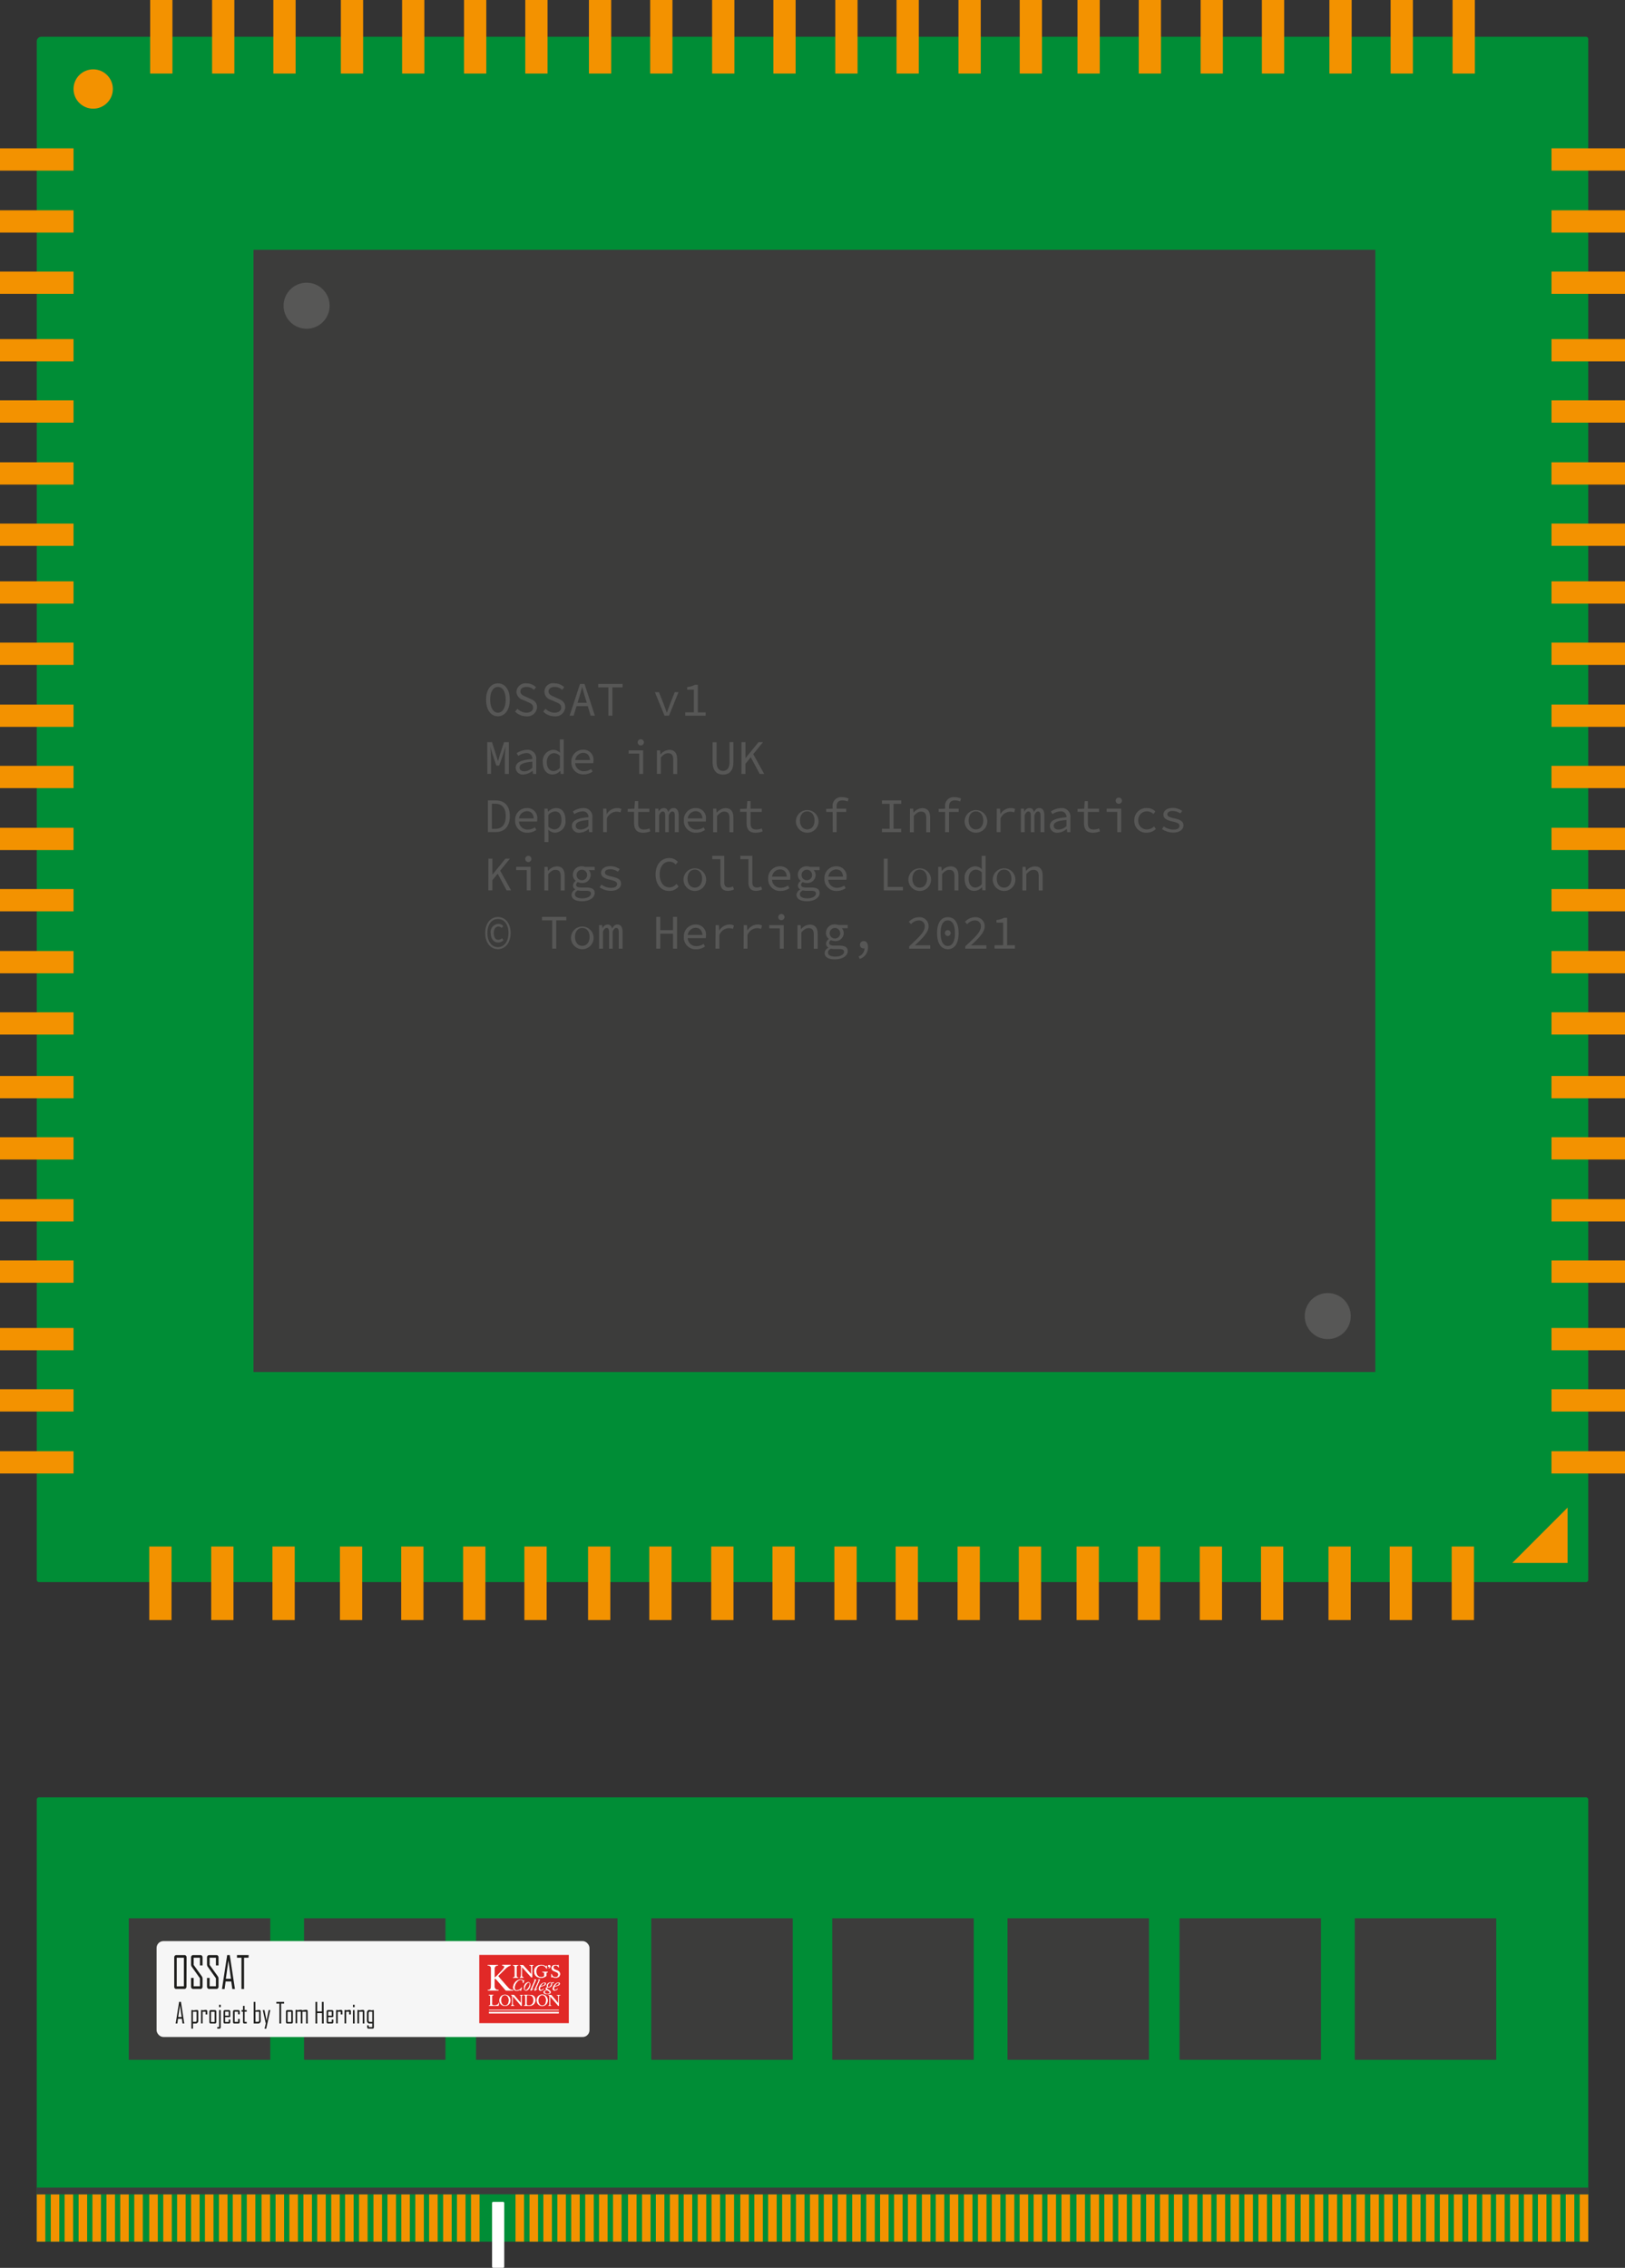 <svg xmlns="http://www.w3.org/2000/svg" viewBox="0 0 72.746 101.489"><rect x="0" y="0" width="72.746" height="101.489" fill="#333333" stroke="none"/><defs><style>.cls-1{fill:#008d36;}.cls-2{fill:#3c3c3b;}.cls-3{fill:#f39200;}.cls-4{fill:#575756;}.cls-5{fill:#fff;}.cls-6{fill:#f6f6f6;}.cls-7{fill:#1d1d1b;}.cls-8{fill:#e12927;}.cls-9{fill:#fffcfc;}.cls-10{fill:#fff9f9;}.cls-11{fill:#fffbfb;}.cls-12{fill:#fef9f9;}.cls-13{fill:snow;}.cls-14{fill:#fef8f8;}.cls-15{fill:#fffbfa;}.cls-16{fill:#e22927;}.cls-17{fill:#e22928;}.cls-18{fill:#e22a28;}.cls-19{fill:#e22b29;}.cls-20{fill:#e22c2a;}.cls-21{fill:#e22d2a;}</style></defs><g id="Layer_2" data-name="Layer 2"><g id="Layer_1-2" data-name="Layer 1"><path class="cls-1" d="M1.846,1.646H71a.1.1,0,0,1,.1.1V70.7a.1.1,0,0,1-.1.1H1.746a.1.1,0,0,1-.1-.1V1.846A.2.2,0,0,1,1.846,1.646Z"/><rect class="cls-2" x="11.348" y="11.179" width="50.22" height="50.22"/><rect class="cls-3" x="6.723" width="0.997" height="3.292"/><rect class="cls-3" x="9.495" width="0.997" height="3.292"/><rect class="cls-3" x="12.237" width="0.997" height="3.292"/><rect class="cls-3" x="15.259" width="0.997" height="3.292"/><rect class="cls-3" x="18" width="0.997" height="3.292"/><rect class="cls-3" x="20.773" width="0.997" height="3.292"/><rect class="cls-3" x="23.515" width="0.997" height="3.292"/><rect class="cls-3" x="26.365" width="0.997" height="3.292"/><rect class="cls-3" x="29.107" width="0.997" height="3.292"/><rect class="cls-3" x="31.879" width="0.997" height="3.292"/><rect class="cls-3" x="34.621" width="0.997" height="3.292"/><rect class="cls-3" x="37.394" width="0.997" height="3.292"/><rect class="cls-3" x="40.135" width="0.997" height="3.292"/><rect class="cls-3" x="42.908" width="0.997" height="3.292"/><rect class="cls-3" x="45.649" width="0.997" height="3.292"/><rect class="cls-3" x="48.235" width="0.997" height="3.292"/><rect class="cls-3" x="50.977" width="0.997" height="3.292"/><rect class="cls-3" x="53.749" width="0.997" height="3.292"/><rect class="cls-3" x="56.491" width="0.997" height="3.292"/><rect class="cls-3" x="59.513" width="0.997" height="3.292"/><rect class="cls-3" x="62.254" width="0.997" height="3.292"/><rect class="cls-3" x="65.027" width="0.997" height="3.292"/><rect class="cls-3" x="70.602" y="63.795" width="0.997" height="3.292" transform="translate(5.659 136.542) rotate(-90)"/><rect class="cls-3" x="70.602" y="61.023" width="0.997" height="3.292" transform="translate(8.432 133.769) rotate(-90)"/><rect class="cls-3" x="70.602" y="58.281" width="0.997" height="3.292" transform="translate(11.174 131.028) rotate(-90)"/><rect class="cls-3" x="70.602" y="55.259" width="0.997" height="3.292" transform="translate(14.196 128.006) rotate(-90)"/><rect class="cls-3" x="70.602" y="52.518" width="0.997" height="3.292" transform="translate(16.937 125.264) rotate(-90)"/><rect class="cls-3" x="70.602" y="49.745" width="0.997" height="3.292" transform="translate(19.71 122.491) rotate(-90)"/><rect class="cls-3" x="70.602" y="47.003" width="0.997" height="3.292" transform="translate(22.451 119.75) rotate(-90)"/><rect class="cls-3" x="70.602" y="44.153" width="0.997" height="3.292" transform="translate(25.302 116.899) rotate(-90)"/><rect class="cls-3" x="70.602" y="41.411" width="0.997" height="3.292" transform="translate(28.043 114.158) rotate(-90)"/><rect class="cls-3" x="70.602" y="38.639" width="0.997" height="3.292" transform="translate(30.816 111.385) rotate(-90)"/><rect class="cls-3" x="70.602" y="35.897" width="0.997" height="3.292" transform="translate(33.558 108.643) rotate(-90)"/><rect class="cls-3" x="70.602" y="33.124" width="0.997" height="3.292" transform="translate(36.33 105.871) rotate(-90)"/><rect class="cls-3" x="70.602" y="30.383" width="0.997" height="3.292" transform="translate(39.072 103.129) rotate(-90)"/><rect class="cls-3" x="70.602" y="27.61" width="0.997" height="3.292" transform="translate(41.845 100.357) rotate(-90)"/><rect class="cls-3" x="70.602" y="24.869" width="0.997" height="3.292" transform="translate(44.586 97.615) rotate(-90)"/><rect class="cls-3" x="70.602" y="22.283" width="0.997" height="3.292" transform="translate(47.172 95.029) rotate(-90)"/><rect class="cls-3" x="70.602" y="19.541" width="0.997" height="3.292" transform="translate(49.913 92.288) rotate(-90)"/><rect class="cls-3" x="70.602" y="16.769" width="0.997" height="3.292" transform="translate(52.686 89.515) rotate(-90)"/><rect class="cls-3" x="70.602" y="14.027" width="0.997" height="3.292" transform="translate(55.428 86.774) rotate(-90)"/><rect class="cls-3" x="70.602" y="11.005" width="0.997" height="3.292" transform="translate(58.45 83.752) rotate(-90)"/><rect class="cls-3" x="70.602" y="8.264" width="0.997" height="3.292" transform="translate(61.191 81.01) rotate(-90)"/><rect class="cls-3" x="70.602" y="5.491" width="0.997" height="3.292" transform="translate(63.964 78.237) rotate(-90)"/><rect class="cls-3" x="6.682" y="69.208" width="0.997" height="3.292"/><rect class="cls-3" x="9.455" y="69.208" width="0.997" height="3.292"/><rect class="cls-3" x="12.197" y="69.208" width="0.997" height="3.292"/><rect class="cls-3" x="15.218" y="69.208" width="0.997" height="3.292"/><rect class="cls-3" x="17.96" y="69.208" width="0.997" height="3.292"/><rect class="cls-3" x="20.733" y="69.208" width="0.997" height="3.292"/><rect class="cls-3" x="23.474" y="69.208" width="0.997" height="3.292"/><rect class="cls-3" x="26.325" y="69.208" width="0.997" height="3.292"/><rect class="cls-3" x="29.066" y="69.208" width="0.997" height="3.292"/><rect class="cls-3" x="31.839" y="69.208" width="0.997" height="3.292"/><rect class="cls-3" x="34.581" y="69.208" width="0.997" height="3.292"/><rect class="cls-3" x="37.353" y="69.208" width="0.997" height="3.292"/><rect class="cls-3" x="40.095" y="69.208" width="0.997" height="3.292"/><rect class="cls-3" x="42.867" y="69.208" width="0.997" height="3.292"/><rect class="cls-3" x="45.609" y="69.208" width="0.997" height="3.292"/><rect class="cls-3" x="48.195" y="69.208" width="0.997" height="3.292"/><rect class="cls-3" x="50.936" y="69.208" width="0.997" height="3.292"/><rect class="cls-3" x="53.709" y="69.208" width="0.997" height="3.292"/><rect class="cls-3" x="56.451" y="69.208" width="0.997" height="3.292"/><rect class="cls-3" x="59.472" y="69.208" width="0.997" height="3.292"/><rect class="cls-3" x="62.214" y="69.208" width="0.997" height="3.292"/><rect class="cls-3" x="64.987" y="69.208" width="0.997" height="3.292"/><rect class="cls-3" x="1.147" y="63.795" width="0.997" height="3.292" transform="translate(-63.795 67.087) rotate(-90)"/><rect class="cls-3" x="1.147" y="61.023" width="0.997" height="3.292" transform="translate(-61.023 64.314) rotate(-90)"/><rect class="cls-3" x="1.147" y="58.281" width="0.997" height="3.292" transform="translate(-58.281 61.573) rotate(-90)"/><rect class="cls-3" x="1.147" y="55.259" width="0.997" height="3.292" transform="translate(-55.259 58.551) rotate(-90)"/><rect class="cls-3" x="1.147" y="52.518" width="0.997" height="3.292" transform="translate(-52.518 55.809) rotate(-90)"/><rect class="cls-3" x="1.147" y="49.745" width="0.997" height="3.292" transform="translate(-49.745 53.037) rotate(-90)"/><rect class="cls-3" x="1.147" y="47.003" width="0.997" height="3.292" transform="translate(-47.003 50.295) rotate(-90)"/><rect class="cls-3" x="1.147" y="44.153" width="0.997" height="3.292" transform="translate(-44.153 47.445) rotate(-90)"/><rect class="cls-3" x="1.147" y="41.411" width="0.997" height="3.292" transform="translate(-41.411 44.703) rotate(-90)"/><rect class="cls-3" x="1.147" y="38.639" width="0.997" height="3.292" transform="translate(-38.639 41.93) rotate(-90)"/><rect class="cls-3" x="1.147" y="35.897" width="0.997" height="3.292" transform="translate(-35.897 39.189) rotate(-90)"/><rect class="cls-3" x="1.147" y="33.124" width="0.997" height="3.292" transform="translate(-33.124 36.416) rotate(-90)"/><rect class="cls-3" x="1.147" y="30.383" width="0.997" height="3.292" transform="translate(-30.383 33.675) rotate(-90)"/><rect class="cls-3" x="1.147" y="27.61" width="0.997" height="3.292" transform="translate(-27.61 30.902) rotate(-90)"/><rect class="cls-3" x="1.147" y="24.869" width="0.997" height="3.292" transform="translate(-24.869 28.16) rotate(-90)"/><rect class="cls-3" x="1.147" y="22.283" width="0.997" height="3.292" transform="translate(-22.283 25.575) rotate(-90)"/><rect class="cls-3" x="1.147" y="19.541" width="0.997" height="3.292" transform="translate(-19.541 22.833) rotate(-90)"/><rect class="cls-3" x="1.147" y="16.769" width="0.997" height="3.292" transform="translate(-16.769 20.06) rotate(-90)"/><rect class="cls-3" x="1.147" y="14.027" width="0.997" height="3.292" transform="translate(-14.027 17.319) rotate(-90)"/><rect class="cls-3" x="1.147" y="11.005" width="0.997" height="3.292" transform="translate(-11.005 14.297) rotate(-90)"/><rect class="cls-3" x="1.147" y="8.264" width="0.997" height="3.292" transform="translate(-8.264 11.555) rotate(-90)"/><rect class="cls-3" x="1.147" y="5.491" width="0.997" height="3.292" transform="translate(-5.491 8.783) rotate(-90)"/><circle class="cls-4" cx="13.726" cy="13.682" r="1.031"/><polyline class="cls-3" points="70.176 67.466 70.176 69.943 67.7 69.943"/><circle class="cls-4" cx="59.439" cy="58.896" r="1.031"/><circle class="cls-3" cx="4.172" cy="3.983" r="0.88"/><path class="cls-1" d="M1.746,80.434H71a.1.1,0,0,1,.1.1v19.781a0,0,0,0,1,0,0H1.646a0,0,0,0,1,0,0V80.534A.1.1,0,0,1,1.746,80.434Z"/><rect class="cls-2" x="5.765" y="85.846" width="6.333" height="6.333"/><rect class="cls-5" x="22.028" y="98.534" width="0.545" height="2.954" rx="0.05"/><rect class="cls-3" x="1.646" y="98.197" width="0.382" height="2.117"/><rect class="cls-3" x="2.273" y="98.197" width="0.382" height="2.117"/><rect class="cls-3" x="2.892" y="98.197" width="0.382" height="2.117"/><rect class="cls-3" x="3.519" y="98.197" width="0.382" height="2.117"/><rect class="cls-3" x="4.138" y="98.197" width="0.382" height="2.117"/><rect class="cls-3" x="4.765" y="98.197" width="0.382" height="2.117"/><rect class="cls-3" x="5.384" y="98.197" width="0.382" height="2.117"/><rect class="cls-3" x="6.011" y="98.197" width="0.382" height="2.117"/><rect class="cls-3" x="6.682" y="98.197" width="0.382" height="2.117"/><rect class="cls-3" x="7.309" y="98.197" width="0.382" height="2.117"/><rect class="cls-3" x="7.928" y="98.197" width="0.382" height="2.117"/><rect class="cls-3" x="8.555" y="98.197" width="0.382" height="2.117"/><rect class="cls-3" x="9.175" y="98.197" width="0.382" height="2.117"/><rect class="cls-3" x="9.802" y="98.197" width="0.382" height="2.117"/><rect class="cls-3" x="10.421" y="98.197" width="0.382" height="2.117"/><rect class="cls-3" x="11.048" y="98.197" width="0.382" height="2.117"/><rect class="cls-3" x="11.709" y="98.197" width="0.382" height="2.117"/><rect class="cls-3" x="12.336" y="98.197" width="0.382" height="2.117"/><rect class="cls-3" x="12.955" y="98.197" width="0.382" height="2.117"/><rect class="cls-3" x="13.582" y="98.197" width="0.382" height="2.117"/><rect class="cls-3" x="14.201" y="98.197" width="0.382" height="2.117"/><rect class="cls-3" x="14.828" y="98.197" width="0.382" height="2.117"/><rect class="cls-3" x="15.447" y="98.197" width="0.382" height="2.117"/><rect class="cls-3" x="16.074" y="98.197" width="0.382" height="2.117"/><rect class="cls-3" x="16.719" y="98.197" width="0.382" height="2.117"/><rect class="cls-3" x="17.346" y="98.197" width="0.382" height="2.117"/><rect class="cls-3" x="17.965" y="98.197" width="0.382" height="2.117"/><rect class="cls-3" x="18.592" y="98.197" width="0.382" height="2.117"/><rect class="cls-3" x="19.211" y="98.197" width="0.382" height="2.117"/><rect class="cls-3" x="19.838" y="98.197" width="0.382" height="2.117"/><rect class="cls-3" x="20.458" y="98.197" width="0.382" height="2.117"/><rect class="cls-3" x="21.085" y="98.197" width="0.382" height="2.117"/><rect class="cls-3" x="23.078" y="98.197" width="0.382" height="2.117"/><rect class="cls-3" x="23.705" y="98.197" width="0.382" height="2.117"/><rect class="cls-3" x="24.325" y="98.197" width="0.382" height="2.117"/><rect class="cls-3" x="24.951" y="98.197" width="0.382" height="2.117"/><rect class="cls-3" x="25.571" y="98.197" width="0.382" height="2.117"/><rect class="cls-3" x="26.198" y="98.197" width="0.382" height="2.117"/><rect class="cls-3" x="26.817" y="98.197" width="0.382" height="2.117"/><rect class="cls-3" x="27.444" y="98.197" width="0.382" height="2.117"/><rect class="cls-3" x="28.115" y="98.197" width="0.382" height="2.117"/><rect class="cls-3" x="28.742" y="98.197" width="0.382" height="2.117"/><rect class="cls-3" x="29.361" y="98.197" width="0.382" height="2.117"/><rect class="cls-3" x="29.988" y="98.197" width="0.382" height="2.117"/><rect class="cls-3" x="30.607" y="98.197" width="0.382" height="2.117"/><rect class="cls-3" x="31.234" y="98.197" width="0.382" height="2.117"/><rect class="cls-3" x="31.853" y="98.197" width="0.382" height="2.117"/><rect class="cls-3" x="32.48" y="98.197" width="0.382" height="2.117"/><rect class="cls-3" x="33.141" y="98.197" width="0.382" height="2.117"/><rect class="cls-3" x="33.768" y="98.197" width="0.382" height="2.117"/><rect class="cls-3" x="34.387" y="98.197" width="0.382" height="2.117"/><rect class="cls-3" x="35.014" y="98.197" width="0.382" height="2.117"/><rect class="cls-3" x="35.633" y="98.197" width="0.382" height="2.117"/><rect class="cls-3" x="36.26" y="98.197" width="0.382" height="2.117"/><rect class="cls-3" x="36.879" y="98.197" width="0.382" height="2.117"/><rect class="cls-3" x="37.506" y="98.197" width="0.382" height="2.117"/><rect class="cls-3" x="38.152" y="98.197" width="0.382" height="2.117"/><rect class="cls-3" x="38.779" y="98.197" width="0.382" height="2.117"/><rect class="cls-3" x="39.398" y="98.197" width="0.382" height="2.117"/><rect class="cls-3" x="40.025" y="98.197" width="0.382" height="2.117"/><rect class="cls-3" x="40.644" y="98.197" width="0.382" height="2.117"/><rect class="cls-3" x="41.271" y="98.197" width="0.382" height="2.117"/><rect class="cls-3" x="41.89" y="98.197" width="0.382" height="2.117"/><rect class="cls-3" x="42.517" y="98.197" width="0.382" height="2.117"/><rect class="cls-3" x="43.153" y="98.197" width="0.382" height="2.117"/><rect class="cls-3" x="43.78" y="98.197" width="0.382" height="2.117"/><rect class="cls-3" x="44.399" y="98.197" width="0.382" height="2.117"/><rect class="cls-3" x="45.026" y="98.197" width="0.382" height="2.117"/><rect class="cls-3" x="45.646" y="98.197" width="0.382" height="2.117"/><rect class="cls-3" x="46.273" y="98.197" width="0.382" height="2.117"/><rect class="cls-3" x="46.892" y="98.197" width="0.382" height="2.117"/><rect class="cls-3" x="47.519" y="98.197" width="0.382" height="2.117"/><rect class="cls-3" x="48.19" y="98.197" width="0.382" height="2.117"/><rect class="cls-3" x="48.817" y="98.197" width="0.382" height="2.117"/><rect class="cls-3" x="49.436" y="98.197" width="0.382" height="2.117"/><rect class="cls-3" x="50.063" y="98.197" width="0.382" height="2.117"/><rect class="cls-3" x="50.682" y="98.197" width="0.382" height="2.117"/><rect class="cls-3" x="51.309" y="98.197" width="0.382" height="2.117"/><rect class="cls-3" x="51.928" y="98.197" width="0.382" height="2.117"/><rect class="cls-3" x="52.555" y="98.197" width="0.382" height="2.117"/><rect class="cls-3" x="53.216" y="98.197" width="0.382" height="2.117"/><rect class="cls-3" x="53.843" y="98.197" width="0.382" height="2.117"/><rect class="cls-3" x="54.462" y="98.197" width="0.382" height="2.117"/><rect class="cls-3" x="55.089" y="98.197" width="0.382" height="2.117"/><rect class="cls-3" x="55.708" y="98.197" width="0.382" height="2.117"/><rect class="cls-3" x="56.335" y="98.197" width="0.382" height="2.117"/><rect class="cls-3" x="56.954" y="98.197" width="0.382" height="2.117"/><rect class="cls-3" x="57.581" y="98.197" width="0.382" height="2.117"/><rect class="cls-3" x="58.227" y="98.197" width="0.382" height="2.117"/><rect class="cls-3" x="58.853" y="98.197" width="0.382" height="2.117"/><rect class="cls-3" x="59.473" y="98.197" width="0.382" height="2.117"/><rect class="cls-3" x="60.1" y="98.197" width="0.382" height="2.117"/><rect class="cls-3" x="60.719" y="98.197" width="0.382" height="2.117"/><rect class="cls-3" x="61.346" y="98.197" width="0.382" height="2.117"/><rect class="cls-3" x="61.965" y="98.197" width="0.382" height="2.117"/><rect class="cls-3" x="62.592" y="98.197" width="0.382" height="2.117"/><rect class="cls-3" x="63.211" y="98.197" width="0.382" height="2.117"/><rect class="cls-3" x="63.838" y="98.197" width="0.382" height="2.117"/><rect class="cls-3" x="64.457" y="98.197" width="0.382" height="2.117"/><rect class="cls-3" x="65.084" y="98.197" width="0.382" height="2.117"/><rect class="cls-3" x="65.729" y="98.197" width="0.382" height="2.117"/><rect class="cls-3" x="66.356" y="98.197" width="0.382" height="2.117"/><rect class="cls-3" x="66.975" y="98.197" width="0.382" height="2.117"/><rect class="cls-3" x="67.602" y="98.197" width="0.382" height="2.117"/><rect class="cls-3" x="68.221" y="98.197" width="0.382" height="2.117"/><rect class="cls-3" x="68.848" y="98.197" width="0.382" height="2.117"/><rect class="cls-3" x="69.468" y="98.197" width="0.382" height="2.117"/><rect class="cls-3" x="70.095" y="98.197" width="0.382" height="2.117"/><rect class="cls-3" x="70.719" y="98.197" width="0.382" height="2.117"/><rect class="cls-2" x="13.61" y="85.846" width="6.333" height="6.333"/><rect class="cls-2" x="21.31" y="85.846" width="6.333" height="6.333"/><rect class="cls-2" x="29.155" y="85.846" width="6.333" height="6.333"/><rect class="cls-2" x="37.258" y="85.846" width="6.333" height="6.333"/><rect class="cls-2" x="45.103" y="85.846" width="6.333" height="6.333"/><rect class="cls-2" x="52.803" y="85.846" width="6.333" height="6.333"/><rect class="cls-2" x="60.649" y="85.846" width="6.333" height="6.333"/><rect class="cls-6" x="7.01" y="86.867" width="19.379" height="4.29" rx="0.304"/><path class="cls-7" d="M8.348,88.9a.116.116,0,0,1-.026.077.086.086,0,0,1-.067.03H7.888a.083.083,0,0,1-.067-.03A.116.116,0,0,1,7.8,88.9V87.6a.114.114,0,0,1,.026-.077.08.08,0,0,1,.067-.03h.367a.083.083,0,0,1,.067.03.114.114,0,0,1,.026.077Zm-.116-.012V87.61H7.911v1.282Z"/><path class="cls-7" d="M9.067,88.9a.115.115,0,0,1-.025.077.083.083,0,0,1-.066.03h-.33a.085.085,0,0,1-.067-.03.111.111,0,0,1-.027-.077v-.386h.117v.374h.282V88.53l-.361-.508a.193.193,0,0,1-.038-.115V87.6a.11.11,0,0,1,.027-.077.082.082,0,0,1,.067-.03h.33a.08.08,0,0,1,.066.03.113.113,0,0,1,.025.077v.354H8.951V87.61H8.669v.321l.362.507a.184.184,0,0,1,.036.114Z"/><path class="cls-7" d="M9.783,88.9a.115.115,0,0,1-.025.077.083.083,0,0,1-.066.03h-.33a.085.085,0,0,1-.067-.03.111.111,0,0,1-.027-.077v-.386h.116v.374h.283V88.53l-.361-.508a.193.193,0,0,1-.038-.115V87.6a.11.11,0,0,1,.027-.077.082.082,0,0,1,.067-.03h.33a.08.08,0,0,1,.066.03.113.113,0,0,1,.025.077v.354H9.667V87.61H9.384v.321l.363.507a.184.184,0,0,1,.036.114Z"/><path class="cls-7" d="M10.517,89.011H10.4l-.046-.338H10.1l-.046.338H9.937v0l.234-1.52h.114Zm-.177-.458-.114-.823-.116.823Z"/><path class="cls-7" d="M11.125,87.61h-.2v1.4h-.116v-1.4h-.2v-.119h.523Z"/><path class="cls-7" d="M8.249,90.555H8.172l-.03-.215H7.969l-.03.215H7.864v0l.155-.97H8.1Zm-.117-.291-.076-.525-.077.525Z"/><path class="cls-7" d="M8.878,90.426a.136.136,0,0,1-.033.093.106.106,0,0,1-.082.036H8.641v.229H8.567v-.831h.074v.016l.088-.012a.707.707,0,0,1,.088-.008c.041,0,.061.022.061.067ZM8.8,90.413v-.386l-.163,0v.451h.1C8.784,90.483,8.8,90.459,8.8,90.413Z"/><path class="cls-7" d="M9.279,90.151H9.206v-.124l-.136,0v.523H9v-.6H9.07v.016l.074-.013a.583.583,0,0,1,.074-.007c.04,0,.061.022.061.067Z"/><path class="cls-7" d="M9.683,90.486q0,.069-.063.069H9.435c-.042,0-.062-.023-.062-.069v-.463c0-.047.02-.07.062-.07H9.62c.042,0,.063.023.063.07Zm-.074,0v-.458H9.446v.458Z"/><path class="cls-7" d="M9.881,90.714c0,.046-.021.07-.063.07H9.726v-.073h.082v-.758h.073Zm0-.893H9.807v-.105h.075Z"/><path class="cls-7" d="M10.309,90.486q0,.069-.063.069h-.178c-.041,0-.062-.023-.062-.069v-.463c0-.047.021-.07.062-.07h.178c.042,0,.063.023.063.07v.217l-.025.029h-.206v.218h.159v-.111h.072Zm-.072-.283v-.181h-.159V90.2Z"/><path class="cls-7" d="M10.731,90.486c0,.046-.021.069-.062.069h-.176c-.042,0-.062-.023-.062-.069v-.463c0-.047.02-.07.062-.07h.176c.041,0,.062.023.062.07v.12h-.073v-.118h-.153v.458h.153v-.135h.073Z"/><path class="cls-7" d="M11.045,90.555H10.94c-.041,0-.062-.023-.062-.069v-.461h-.065v-.072h.065v-.188h.073v.188h.094v.072h-.094v.458h.094Z"/><path class="cls-7" d="M11.673,90.426a.136.136,0,0,1-.033.093.106.106,0,0,1-.082.036h-.2v-.969h.074v.383l.088-.012a.71.71,0,0,1,.087-.008c.041,0,.062.022.062.067Zm-.074-.013v-.386l-.163,0v.451h.1C11.579,90.483,11.6,90.459,11.6,90.413Z"/><path class="cls-7" d="M12.1,89.953l-.13.6-.054.234h-.073l.055-.234-.134-.6h.076l.093.474.093-.474Z"/><path class="cls-7" d="M12.719,89.663h-.134v.892h-.077v-.892h-.136v-.077h.347Z"/><path class="cls-7" d="M13.112,90.486q0,.069-.063.069h-.186c-.041,0-.062-.023-.062-.069v-.463c0-.047.021-.07.062-.07h.186c.042,0,.063.023.063.07Zm-.074,0v-.458h-.163v.458Z"/><path class="cls-7" d="M13.776,90.555H13.7v-.528l-.161,0v.523h-.074v-.528l-.161,0v.523h-.073v-.6h.073v.016l.087-.013a.831.831,0,0,1,.087-.007.054.054,0,0,1,.05.023l.093-.015a.838.838,0,0,1,.091-.008c.041,0,.062.022.062.067Z"/><path class="cls-7" d="M14.491,90.555h-.077v-.466H14.2v.466h-.077v-.969H14.2v.426h.21v-.426h.077Z"/><path class="cls-7" d="M14.923,90.486c0,.046-.021.069-.062.069h-.178c-.041,0-.062-.023-.062-.069v-.463c0-.047.021-.07.062-.07h.178c.041,0,.062.023.062.07v.217l-.024.029h-.206v.218h.159v-.111h.071Zm-.071-.283v-.181h-.159V90.2Z"/><path class="cls-7" d="M15.328,90.151h-.073v-.124l-.136,0v.523h-.073v-.6h.073v.016l.074-.013a.617.617,0,0,1,.074-.007c.041,0,.061.022.061.067Z"/><path class="cls-7" d="M15.705,90.151h-.073v-.124l-.136,0v.523h-.074v-.6H15.5v.016l.074-.013a.583.583,0,0,1,.074-.007c.04,0,.061.022.061.067Z"/><path class="cls-7" d="M15.877,89.821H15.8v-.105h.075Zm0,.734H15.8v-.6h.073Z"/><path class="cls-7" d="M16.312,90.555h-.074v-.528l-.163,0v.523H16v-.6h.074v.016l.087-.013a.868.868,0,0,1,.088-.007c.041,0,.062.022.062.067Z"/><path class="cls-7" d="M16.738,90.714c0,.046-.021.07-.063.07H16.5c-.043,0-.064-.03-.064-.088v-.062h.072v.08h.155v-.159h-.122a.106.106,0,0,1-.082-.036.136.136,0,0,1-.033-.093v-.352a.136.136,0,0,1,.029-.089.09.09,0,0,1,.076-.036c.009,0,.053.006.132.02v-.016h.073Zm-.073-.231v-.455l-.1-.006c-.041,0-.062.022-.062.069v.322c0,.046.021.07.062.07Z"/><path class="cls-8" d="M21.456,87.486h4.008v3.053H21.456Zm.848.947.009-.012c.108-.107.214-.215.324-.32a.582.582,0,0,1,.219-.141s.008-.01.012-.015a.113.113,0,0,0-.018-.012s-.01,0-.015,0l-.219,0c-.039,0-.078,0-.117,0-.008,0-.017.009-.025.014.007.006.013.015.021.018s.032.005.047.01a.048.048,0,0,1,.029.074.543.543,0,0,1-.056.085c-.083.091-.167.18-.252.269a1.2,1.2,0,0,1-.092.082.126.126,0,0,1-.026.014l0-.015c0-.13,0-.261,0-.391a.124.124,0,0,1,.121-.129.071.071,0,0,0,.021,0s.011-.008.01-.012a.018.018,0,0,0-.01-.014.04.04,0,0,0-.019,0h-.406a.049.049,0,0,0-.021,0,.02.02,0,0,0-.009.015s.006.009.011.011.01,0,.015,0a.124.124,0,0,1,.127.134c0,.048,0,.1,0,.143,0,.186,0,.372,0,.558a1.33,1.33,0,0,1-.006.141.117.117,0,0,1-.117.114.068.068,0,0,0-.015,0s-.012.009-.012.013.008.009.013.012a.037.037,0,0,0,.015,0h.418c.013,0,.035.013.037-.011s-.021-.018-.036-.019a.134.134,0,0,1-.136-.111.212.212,0,0,1-.006-.043c0-.1,0-.208,0-.312,0-.011.006-.029.013-.031a.042.042,0,0,1,.034.009.567.567,0,0,1,.061.059l.384.446a.037.037,0,0,0,.032.015h.285a.047.047,0,0,0,.017,0c.005,0,.012-.007.011-.01a.022.022,0,0,0-.009-.016l-.014,0a.277.277,0,0,1-.193-.092c-.121-.135-.24-.271-.359-.407C22.369,88.512,22.337,88.472,22.3,88.433ZM21.891,90.1h3.122v-.066H21.891Zm1.893-1.748-.016-.017-.345-.385a.036.036,0,0,0-.022-.013c-.039,0-.078,0-.117,0-.006,0-.012.006-.017.009s.009.01.015.012c.034.009.045.021.045.056,0,.094,0,.188,0,.283,0,.044,0,.089-.007.134a.06.06,0,0,1-.048.057s-.007.007-.011.011a.043.043,0,0,0,.013.005h.154s.01-.005.015-.008-.008-.008-.013-.009c-.049-.013-.062-.029-.064-.081,0-.1,0-.207,0-.31,0-.022,0-.044,0-.069l.016.017.385.429a.044.044,0,0,0,.052.016v-.219c0-.086,0-.171,0-.256,0-.035.016-.048.049-.056.007,0,.013-.008.02-.012-.008,0-.015-.009-.022-.009h-.15l-.015,0-.008.008.008.009.014,0a.067.067,0,0,1,.064.076c0,.057,0,.114,0,.171Zm.619-.109c-.038,0-.077,0-.115,0,0,0-.009.006-.014.009s.008.011.013.012a.236.236,0,0,0,.028,0c.042.008.054.023.054.066V88.4a.056.056,0,0,1-.025.05.218.218,0,0,1-.256-.02.259.259,0,0,1-.076-.185.3.3,0,0,1,.062-.214.24.24,0,0,1,.343,0c.017.02.03.044.046.065a.029.029,0,0,0,.015.009s.006-.008.006-.012c0-.038,0-.075,0-.113,0-.005,0-.009-.007-.014s-.01.006-.012.011c-.016.025-.024.028-.048.012a.329.329,0,0,0-.23-.05.309.309,0,0,0-.209.1.291.291,0,0,0-.057.233.236.236,0,0,0,.134.2.37.37,0,0,0,.387-.029.033.033,0,0,0,.016-.032c0-.025,0-.05,0-.074,0-.05.009-.06.057-.07.007,0,.012-.008.017-.012s-.011-.008-.017-.008C24.477,88.24,24.44,88.241,24.4,88.241Zm.61,1.7H21.892v.027h3.121Zm-1.5-.425v.039c0,.046,0,.091,0,.137s-.011.048-.043.055a.045.045,0,0,0-.017.011.068.068,0,0,0,.02.007c.076,0,.153,0,.23,0a.286.286,0,0,0,.183-.064.245.245,0,0,0,.077-.232.189.189,0,0,0-.182-.188c-.1-.011-.208-.007-.312-.009,0,0-.008,0-.013.008a.109.109,0,0,0,.013.011c.034.008.044.019.044.054Zm1.184.246-.006-.01-.009,0c-.038-.008-.052-.025-.053-.066,0-.065,0-.131,0-.2,0-.05,0-.1,0-.153l.025.028.331.39a.03.03,0,0,0,.039.011v-.173c0-.081,0-.162,0-.243,0-.039.014-.051.053-.057a.044.044,0,0,0,.015-.008l0-.007h-.162l-.009.006a.054.054,0,0,0,.013.007c.046.008.059.023.06.069l0,.267a.141.141,0,0,1,0,.018l-.016-.017c-.095-.111-.189-.224-.285-.335a.037.037,0,0,0-.023-.015c-.037,0-.073,0-.109,0,0,0-.009,0-.013.006s.007.008.012.009c.029.008.039.017.039.048,0,.075,0,.149,0,.224,0,.042,0,.085,0,.128s-.011.049-.046.06l-.011.008,0,0Zm-1.735-.428.016.018c.113.133.227.266.34.4a.028.028,0,0,0,.037.01v-.023l0-.382c0-.046.011-.06.057-.069,0,0,.008-.005.016-.009a.46.46,0,0,0-.179.006l.015,0c.045.007.059.023.059.069,0,.071,0,.143,0,.215v.073l-.015-.016-.29-.342s-.011-.012-.017-.012c-.038,0-.077,0-.115,0l-.011.007s.006.007.01.008c.035.011.04.016.041.053s0,.077,0,.115c0,.075,0,.15,0,.226,0,.04-.009.052-.047.066l-.009.008c.005,0,.009.007.014.007h.13a.051.051,0,0,0,.015-.006l-.012-.009c-.048-.014-.056-.025-.057-.075s0-.083,0-.125ZM25,87.922c-.035.031-.035.031-.075.02a.23.23,0,0,0-.153.008.119.119,0,0,0-.076.088.14.14,0,0,0,.066.155,1.045,1.045,0,0,0,.1.044.872.872,0,0,1,.087.042.1.1,0,0,1,.039.106.1.1,0,0,1-.068.085.168.168,0,0,1-.2-.072c-.009-.016-.015-.034-.023-.051s-.008-.009-.012-.013-.009.011-.009.017c0,.042,0,.083,0,.125a.047.047,0,0,0,.006.015l.013-.007a.076.076,0,0,1,.03-.012.133.133,0,0,1,.037.012.278.278,0,0,0,.182.013.145.145,0,0,0,.118-.108.157.157,0,0,0-.04-.164.269.269,0,0,0-.105-.057.6.6,0,0,1-.094-.039.092.092,0,0,1,.062-.172.143.143,0,0,1,.113.075.061.061,0,0,0,.016.016l.007,0Zm-.482,1.592a.246.246,0,1,0-.245.252A.24.24,0,0,0,24.518,89.514Zm-1.668,0a.239.239,0,0,0-.238-.248.243.243,0,0,0-.253.24.24.24,0,0,0,.239.259A.237.237,0,0,0,22.85,89.515Zm1.615-.468c-.03.015-.06.025-.086.041a.072.072,0,0,0,0,.134.261.261,0,0,0,.091.024.217.217,0,0,0,.151-.032.07.07,0,0,0,.019-.1.152.152,0,0,0-.033-.034c-.025-.018-.052-.032-.077-.049a.261.261,0,0,1-.044-.037.029.029,0,0,1,.022-.05.145.145,0,0,1,.036,0,.149.149,0,0,0,.165-.167c0-.028,0-.035.031-.033a.2.2,0,0,1,.023.007c.013,0,.023,0,.026-.013s0-.024-.018-.023a.14.14,0,0,0-.05.011.039.039,0,0,1-.044,0,.075.075,0,0,0-.03-.009c-.088-.015-.212.1-.151.2a.276.276,0,0,0-.064.058C24.416,89,24.442,89.026,24.465,89.047Zm-1.506-.559V88.5a.058.058,0,0,0,.017.006H23.2s.009,0,.014-.006-.009-.01-.014-.01c-.042,0-.067-.026-.067-.078v-.378c0-.05.015-.067.065-.075a.1.1,0,0,0,.017-.011c-.006,0-.013-.009-.019-.009h-.217a.06.06,0,0,0-.022.009.052.052,0,0,0,.019.011c.052.01.068.03.068.083V88.4a.177.177,0,0,1,0,.032.055.055,0,0,1-.057.054Zm-1.084.786v.007a.141.141,0,0,0,.022.006.053.053,0,0,1,.053.055v.321a.2.2,0,0,1,0,.034.05.05,0,0,1-.042.044l-.017,0-.007.008.008.009a.075.075,0,0,0,.015,0h.415c.009-.046.017-.09.025-.135l-.005-.013-.01.009,0,.012a.152.152,0,0,1-.092.092.353.353,0,0,1-.168.007c-.03-.006-.039-.019-.039-.05v-.339a.05.05,0,0,1,.048-.056c.006,0,.011-.007.017-.01s-.012-.007-.018-.007h-.178Zm1.168-.33h0v-.02l0-.019a.435.435,0,0,1,.118-.225.235.235,0,0,1,.107-.071.106.106,0,0,1,.142.082c0,.014,0,.028,0,.043a.077.077,0,0,0,.008.019s.011-.009.013-.015c.012-.034.022-.068.033-.1a.115.115,0,0,0,0-.018c-.006,0-.013,0-.017.007s-.022.009-.035,0a.188.188,0,0,0-.048-.031.21.21,0,0,0-.131,0,.381.381,0,0,0-.263.339.143.143,0,0,0,.132.155.307.307,0,0,0,.158-.028c.029-.012.033-.008.037.022a.076.076,0,0,0,.009.018.183.183,0,0,0,.013-.016c.015-.042.03-.084.044-.127a.076.076,0,0,0,0-.021c-.006,0-.014.006-.018.012a.268.268,0,0,1-.186.116.089.089,0,0,1-.12-.076C23.044,88.972,23.044,88.958,23.043,88.944Zm.41.022v.024a.091.091,0,0,0,.125.087.159.159,0,0,0,.05-.026.3.3,0,0,0,.1-.162.213.213,0,0,0,0-.12.077.077,0,0,0-.1-.06.205.205,0,0,0-.079.037A.284.284,0,0,0,23.453,88.966Zm.891.026-.006,0a.065.065,0,0,1-.017.016.379.379,0,0,1-.069.043.054.054,0,0,1-.076-.032.122.122,0,0,1,.019-.1c.008-.012.032-.014.049-.02.047-.016.094-.03.14-.049a.079.079,0,0,0,.049-.062.048.048,0,0,0-.047-.063.2.2,0,0,0-.059.008.327.327,0,0,0-.161.133.259.259,0,0,0-.048.139.077.077,0,0,0,.092.083A.192.192,0,0,0,24.34,89Zm.627,0-.006,0L24.952,89a.454.454,0,0,1-.072.045.055.055,0,0,1-.08-.059.36.36,0,0,1,.015-.063c0-.016.016-.022.032-.027a1.416,1.416,0,0,0,.141-.041.163.163,0,0,0,.058-.043.059.059,0,0,0,.009-.071c-.012-.023-.035-.025-.058-.024l-.028,0a.331.331,0,0,0-.224.277.075.075,0,0,0,.085.083.188.188,0,0,0,.136-.076Zm-.894-.4,0,.009.045.011-.012.029-.1.218c-.028.062-.057.123-.083.186a.038.038,0,0,0,0,.036c.007.007.026,0,.037,0A.213.213,0,0,0,24.048,89l0-.016-.07.063-.006-.006c.034-.075.069-.151.1-.226s.071-.15.1-.234Zm-.131.02-.011.026-.1.225c-.028.062-.057.125-.083.188a.034.034,0,0,0,0,.031.035.035,0,0,0,.029,0,.192.192,0,0,0,.094-.086l0-.009-.065.059-.007,0,.1-.226c.033-.076.07-.15.1-.229-.035-.007-.1,0-.1.016Zm.6-.537a.067.067,0,0,0,.077-.031.08.08,0,0,0,0-.086.069.069,0,0,0-.018-.016.056.056,0,0,0-.061.007.048.048,0,0,0-.008.054.043.043,0,0,0,.051.022H24.6C24.6,88.053,24.568,88.056,24.548,88.071Z"/><path class="cls-9" d="M22.3,88.433c.033.039.065.079.1.117.119.136.238.272.359.407a.277.277,0,0,0,.193.092l.014,0a.022.022,0,0,1,.009.016s-.006.008-.011.01a.047.047,0,0,1-.017,0h-.285a.037.037,0,0,1-.032-.015l-.384-.446a.567.567,0,0,0-.061-.059.042.042,0,0,0-.034-.009c-.007,0-.013.02-.013.031,0,.1,0,.208,0,.312a.212.212,0,0,0,.006.043.134.134,0,0,0,.136.111c.015,0,.038-.005.036.019s-.024.011-.037.011h-.418a.037.037,0,0,1-.015,0c-.005,0-.013-.008-.013-.012s.007-.01.012-.013a.068.068,0,0,1,.015,0,.117.117,0,0,0,.117-.114,1.33,1.33,0,0,0,.006-.141c0-.186,0-.372,0-.558,0-.047,0-.095,0-.143a.124.124,0,0,0-.127-.134c-.005,0-.011,0-.015,0s-.012-.007-.011-.011a.02.02,0,0,1,.009-.015.049.049,0,0,1,.021,0h.406a.04.04,0,0,1,.019,0,.018.018,0,0,1,.01.014s0,.01-.01.012a.071.071,0,0,1-.021,0,.124.124,0,0,0-.121.129c0,.13,0,.261,0,.391l0,.015a.126.126,0,0,0,.026-.014,1.2,1.2,0,0,0,.092-.082c.085-.089.169-.178.252-.269a.543.543,0,0,0,.056-.085.048.048,0,0,0-.029-.074c-.015,0-.032,0-.047-.01s-.014-.012-.021-.018c.008,0,.017-.015.025-.014.039,0,.078,0,.117,0l.219,0s.011,0,.015,0a.113.113,0,0,1,.018.012c0,.005-.007.013-.012.015a.582.582,0,0,0-.219.141c-.11.105-.216.213-.324.32Z"/><path class="cls-10" d="M21.891,90.1v-.066h3.122V90.1Z"/><path class="cls-11" d="M23.784,88.35V88.2c0-.057,0-.114,0-.171a.067.067,0,0,0-.064-.076l-.014,0-.008-.009.008-.008.015,0h.15c.007,0,.014.006.022.009-.007,0-.013.011-.02.012-.033.008-.048.021-.049.056,0,.085,0,.17,0,.256v.219a.044.044,0,0,1-.052-.016l-.385-.429-.016-.017c0,.025,0,.047,0,.069,0,.1,0,.207,0,.31,0,.052.015.068.064.081,0,0,.008.006.013.009s-.01.008-.015.008h-.154a.043.043,0,0,1-.013-.005s.007-.01.011-.011a.06.06,0,0,0,.048-.057c0-.045.006-.09.007-.134,0-.095,0-.189,0-.283,0-.035-.011-.047-.045-.056-.006,0-.01-.008-.015-.012s.011-.009.017-.009c.039,0,.078,0,.117,0a.036.036,0,0,1,.022.013l.345.385Z"/><path class="cls-11" d="M24.4,88.241c.037,0,.074,0,.111,0,.006,0,.011,0,.017.008s-.01.011-.017.012c-.048.01-.057.02-.057.07,0,.024,0,.049,0,.074a.033.033,0,0,1-.016.032.37.37,0,0,1-.387.029.236.236,0,0,1-.134-.2.291.291,0,0,1,.057-.233.309.309,0,0,1,.209-.1.329.329,0,0,1,.23.05c.024.016.032.013.048-.012,0-.005.008-.007.012-.011s.007.009.007.014c0,.038,0,.075,0,.113,0,0,0,.008-.006.012a.029.029,0,0,1-.015-.009c-.016-.021-.029-.045-.046-.065a.24.24,0,0,0-.343,0,.3.3,0,0,0-.062.214.259.259,0,0,0,.076.185.218.218,0,0,0,.256.02.056.056,0,0,0,.025-.05v-.065c0-.043-.012-.058-.054-.066a.236.236,0,0,1-.028,0s-.009-.007-.013-.012.009-.009.014-.009C24.326,88.24,24.365,88.241,24.4,88.241Z"/><path class="cls-5" d="M25.013,89.937v.027H21.892v-.027Z"/><path class="cls-11" d="M23.51,89.512v-.171c0-.035-.01-.046-.044-.054a.109.109,0,0,1-.013-.011s.009-.008.013-.008c.1,0,.209,0,.312.009a.189.189,0,0,1,.182.188.245.245,0,0,1-.077.232.286.286,0,0,1-.183.064c-.077,0-.154,0-.23,0a.068.068,0,0,1-.02-.007.045.045,0,0,1,.017-.011c.032-.007.042-.019.043-.055s0-.091,0-.137Zm.074-.006v.143c0,.077.014.091.091.089a.183.183,0,0,0,.187-.121.307.307,0,0,0,.006-.194.167.167,0,0,0-.135-.125.446.446,0,0,0-.1-.006c-.036,0-.046.014-.046.049Z"/><path class="cls-12" d="M24.694,89.758h-.158l0,0,.011-.008c.035-.011.045-.023.046-.06s0-.086,0-.128c0-.075,0-.149,0-.224,0-.031-.01-.04-.039-.048-.005,0-.008,0-.012-.009s.009-.006.013-.006c.036,0,.072,0,.109,0a.037.037,0,0,1,.023.015c.1.111.19.224.285.335l.016.017a.141.141,0,0,0,0-.018l0-.267c0-.046-.014-.061-.06-.069a.054.054,0,0,1-.013-.007l.009-.006h.162l0,.007a.044.044,0,0,1-.015.008c-.039.006-.052.018-.053.057,0,.081,0,.162,0,.243v.173a.03.03,0,0,1-.039-.011l-.331-.39-.025-.028c0,.054,0,.1,0,.153,0,.066,0,.132,0,.2,0,.041.015.058.053.066l.009,0Z"/><path class="cls-13" d="M22.959,89.33v.216c0,.042,0,.083,0,.125s.009.061.057.075l.012.009a.051.051,0,0,1-.015.006h-.13c-.005,0-.009,0-.014-.007l.009-.008c.038-.014.047-.026.047-.066,0-.076,0-.151,0-.226,0-.038,0-.077,0-.115s-.006-.042-.041-.053c0,0-.007,0-.01-.008l.011-.007c.038,0,.077,0,.115,0,.006,0,.012.007.017.012l.29.342.015.016v-.073c0-.072,0-.144,0-.215,0-.046-.014-.062-.059-.069l-.015,0a.46.46,0,0,1,.179-.006c-.008,0-.012.009-.016.009-.046.009-.057.023-.057.069l0,.382v.023a.028.028,0,0,1-.037-.01c-.113-.134-.227-.267-.34-.4Z"/><path class="cls-11" d="M25,87.922l.019.122-.007,0A.061.061,0,0,1,25,88.032a.143.143,0,0,0-.113-.075.092.092,0,0,0-.062.172.6.6,0,0,0,.094.039.269.269,0,0,1,.105.057.157.157,0,0,1,.04.164.145.145,0,0,1-.118.108.278.278,0,0,1-.182-.013.133.133,0,0,0-.037-.012.076.076,0,0,0-.03.012l-.013.007a.047.047,0,0,1-.006-.015c0-.042,0-.083,0-.125,0-.006.006-.012.009-.017s.01.008.012.013.014.035.023.051a.168.168,0,0,0,.2.072.1.1,0,0,0,.068-.085.1.1,0,0,0-.039-.106.872.872,0,0,0-.087-.042,1.045,1.045,0,0,1-.1-.044.14.14,0,0,1-.066-.155.119.119,0,0,1,.076-.088.23.23,0,0,1,.153-.008C24.965,87.953,24.965,87.953,25,87.922Z"/><path class="cls-13" d="M24.518,89.514a.246.246,0,1,1-.491,0,.246.246,0,1,1,.491,0Zm-.074.005a.3.3,0,0,0-.05-.163.147.147,0,0,0-.256.018.309.309,0,0,0,0,.284.141.141,0,0,0,.139.085.143.143,0,0,0,.141-.108A.882.882,0,0,0,24.444,89.519Z"/><path class="cls-13" d="M22.85,89.515a.237.237,0,0,1-.252.251.24.24,0,0,1-.239-.259.243.243,0,0,1,.253-.24A.239.239,0,0,1,22.85,89.515Zm-.074,0a.336.336,0,0,0-.039-.144.15.15,0,0,0-.136-.083.141.141,0,0,0-.134.09.316.316,0,0,0,.005.278.151.151,0,0,0,.279-.019A.976.976,0,0,0,22.776,89.517Z"/><path class="cls-12" d="M24.465,89.047c-.023-.021-.049-.046-.029-.077a.276.276,0,0,1,.064-.058c-.061-.1.063-.212.151-.2a.075.075,0,0,1,.03.009.039.039,0,0,0,.044,0,.14.14,0,0,1,.05-.011c.013,0,.021.009.018.023s-.013.017-.026.013a.2.2,0,0,0-.023-.007c-.028,0-.035,0-.031.033a.149.149,0,0,1-.165.167.145.145,0,0,0-.036,0,.029.029,0,0,0-.022.05.261.261,0,0,0,.044.037c.025.017.052.031.077.049a.152.152,0,0,1,.033.034.07.07,0,0,1-.019.1.217.217,0,0,1-.151.032.261.261,0,0,1-.091-.024.072.072,0,0,1,0-.134C24.405,89.072,24.435,89.062,24.465,89.047Zm.041.181a.509.509,0,0,0,.067-.018.041.041,0,0,0,.016-.072.334.334,0,0,0-.045-.038c-.052-.04-.071-.039-.123,0a.058.058,0,0,0,0,.1A.154.154,0,0,0,24.506,89.228Zm.169-.452c0-.038-.013-.05-.041-.044a.1.1,0,0,0-.036.019.194.194,0,0,0-.063.089.135.135,0,0,0,0,.053c0,.021.016.029.037.025a.069.069,0,0,0,.028-.011A.2.2,0,0,0,24.675,88.776Z"/><path class="cls-9" d="M22.959,88.488l.022,0a.055.055,0,0,0,.057-.054.177.177,0,0,0,0-.032v-.361c0-.053-.016-.073-.068-.083a.052.052,0,0,1-.019-.011.06.06,0,0,1,.022-.009h.217c.006,0,.013.006.019.009a.1.1,0,0,1-.017.011c-.05.008-.065.025-.065.075v.378c0,.052.025.076.067.078,0,0,.009.006.014.01s-.009.006-.014.006h-.221a.058.058,0,0,1-.017-.006Z"/><path class="cls-11" d="M21.875,89.274l.019,0h.178c.006,0,.012,0,.018.007s-.011.009-.017.01a.05.05,0,0,0-.048.056v.339c0,.031.009.044.039.05a.353.353,0,0,0,.168-.007.152.152,0,0,0,.092-.092l0-.012.01-.009.005.013c-.008.045-.016.089-.025.135H21.9a.075.075,0,0,1-.015,0l-.008-.009.007-.008.017,0a.05.05,0,0,0,.042-.044.2.2,0,0,0,0-.034v-.321a.053.053,0,0,0-.053-.055.141.141,0,0,1-.022-.006Z"/><path class="cls-12" d="M23.043,88.944c0,.014,0,.028,0,.041a.089.089,0,0,0,.12.076.268.268,0,0,0,.186-.116c0-.006.012-.008.018-.012a.076.076,0,0,1,0,.021c-.014.043-.029.085-.044.127a.183.183,0,0,1-.013.016.076.076,0,0,1-.009-.018c0-.03-.008-.034-.037-.022a.307.307,0,0,1-.158.028.143.143,0,0,1-.132-.155.381.381,0,0,1,.263-.339.21.21,0,0,1,.131,0,.188.188,0,0,1,.048.031c.013.011.022.014.035,0s.011,0,.017-.007a.115.115,0,0,1,0,.018c-.011.035-.021.069-.033.1,0,.006-.008.01-.013.015a.077.077,0,0,1-.008-.019c0-.015,0-.029,0-.043a.106.106,0,0,0-.142-.082.235.235,0,0,0-.107.071.435.435,0,0,0-.118.225l0,.019v.02Z"/><path class="cls-12" d="M23.453,88.966a.284.284,0,0,1,.1-.22.205.205,0,0,1,.079-.037.077.077,0,0,1,.1.06.213.213,0,0,1,0,.12.3.3,0,0,1-.1.162.159.159,0,0,1-.05.026.091.091,0,0,1-.125-.087Zm.257-.178c0-.022,0-.042-.021-.054a.05.05,0,0,0-.057.007.23.23,0,0,0-.041.035.407.407,0,0,0-.1.232c0,.043.029.062.068.043a.085.085,0,0,0,.025-.017.712.712,0,0,0,.062-.072A.361.361,0,0,0,23.71,88.788Z"/><path class="cls-14" d="M24.344,88.992l0,.012a.192.192,0,0,1-.13.078A.077.077,0,0,1,24.118,89a.259.259,0,0,1,.048-.139.327.327,0,0,1,.161-.133.2.2,0,0,1,.059-.008.048.048,0,0,1,.047.063.079.079,0,0,1-.049.062c-.046.019-.093.033-.14.049-.017.006-.041.008-.049.02a.122.122,0,0,0-.019.1.054.054,0,0,0,.076.032A.379.379,0,0,0,24.321,89a.065.065,0,0,0,.017-.016Zm-.13-.121,0,.007c.037-.011.074-.021.111-.034a.148.148,0,0,0,.043-.029.054.054,0,0,0,.012-.065.048.048,0,0,0-.06,0A.325.325,0,0,0,24.214,88.871Z"/><path class="cls-14" d="M24.971,88.991l0,.015a.188.188,0,0,1-.136.076A.075.075,0,0,1,24.745,89a.331.331,0,0,1,.224-.277l.028,0c.023,0,.046,0,.058.024a.059.059,0,0,1-.009.071.163.163,0,0,1-.058.043,1.416,1.416,0,0,1-.141.041c-.016,0-.028.011-.032.027a.36.36,0,0,0-.015.063.055.055,0,0,0,.08.059A.454.454,0,0,0,24.952,89l.013-.013Zm-.132-.115a.372.372,0,0,0,.142-.047.073.073,0,0,0,.035-.052c0-.024-.009-.039-.032-.036a.119.119,0,0,0-.051.02A.326.326,0,0,0,24.839,88.876Z"/><path class="cls-12" d="M24.077,88.588l.1-.009c-.031.084-.069.158-.1.234s-.068.151-.1.226l.006.006.07-.063,0,.016a.213.213,0,0,1-.084.079c-.011,0-.03.007-.037,0a.038.038,0,0,1,0-.036c.026-.063.055-.124.083-.186l.1-.218.012-.029-.045-.011Z"/><path class="cls-12" d="M23.946,88.608,23.9,88.6c.006-.014.067-.023.1-.016-.03.079-.067.153-.1.229l-.1.226.007,0,.065-.059,0,.009a.192.192,0,0,1-.094.086.035.035,0,0,1-.029,0,.034.034,0,0,1,0-.031c.026-.063.055-.126.083-.188l.1-.225Z"/><path class="cls-15" d="M24.548,88.071c.02-.015.051-.018.055-.05h-.009A.043.043,0,0,1,24.543,88a.048.048,0,0,1,.008-.054.056.056,0,0,1,.061-.007.069.069,0,0,1,.018.016.08.08,0,0,1,0,.086A.067.067,0,0,1,24.548,88.071Z"/><path class="cls-16" d="M23.584,89.506v-.165c0-.035.01-.049.046-.049a.446.446,0,0,1,.1.006.167.167,0,0,1,.135.125.307.307,0,0,1-.006.194.183.183,0,0,1-.187.121c-.077,0-.091-.012-.091-.089Z"/><path class="cls-17" d="M24.444,89.519a.882.882,0,0,1-.023.116.143.143,0,0,1-.141.108.141.141,0,0,1-.139-.085.309.309,0,0,1,0-.284.147.147,0,0,1,.256-.018A.3.3,0,0,1,24.444,89.519Z"/><path class="cls-18" d="M22.776,89.517a.976.976,0,0,1-.025.122.151.151,0,0,1-.279.019.316.316,0,0,1-.005-.278.141.141,0,0,1,.134-.09.15.15,0,0,1,.136.083A.336.336,0,0,1,22.776,89.517Z"/><path class="cls-19" d="M24.506,89.228a.154.154,0,0,1-.088-.031.058.058,0,0,1,0-.1c.052-.039.071-.04.123,0a.334.334,0,0,1,.045.038.041.041,0,0,1-.016.072A.509.509,0,0,1,24.506,89.228Z"/><path class="cls-19" d="M24.675,88.776a.2.2,0,0,1-.08.131.069.069,0,0,1-.028.011c-.021,0-.035,0-.037-.025a.135.135,0,0,1,0-.053.194.194,0,0,1,.063-.089.1.1,0,0,1,.036-.019C24.662,88.726,24.675,88.738,24.675,88.776Z"/><path class="cls-19" d="M23.71,88.788a.361.361,0,0,1-.066.174.712.712,0,0,1-.062.072.085.085,0,0,1-.025.017c-.039.019-.071,0-.068-.043a.407.407,0,0,1,.1-.232.23.23,0,0,1,.041-.035.05.05,0,0,1,.057-.007C23.709,88.746,23.709,88.766,23.71,88.788Z"/><path class="cls-20" d="M24.214,88.871a.325.325,0,0,1,.109-.121.048.048,0,0,1,.06,0,.054.054,0,0,1-.012.065.148.148,0,0,1-.043.029c-.037.013-.074.023-.111.034Z"/><path class="cls-21" d="M24.839,88.876a.326.326,0,0,1,.094-.115.119.119,0,0,1,.051-.02c.023,0,.034.012.032.036a.073.073,0,0,1-.035.052A.372.372,0,0,1,24.839,88.876Z"/><rect class="cls-2" x="1.646" y="97.898" width="69.455" height="0.299"/><path class="cls-4" d="M21.76,31.31c0-.459.22-.73.531-.73s.53.271.53.73-.218.744-.53.744S21.76,31.776,21.76,31.31Zm.878,0c0-.357-.138-.569-.347-.569s-.348.212-.348.569.14.583.348.583S22.638,31.675,22.638,31.31Z"/><path class="cls-4" d="M23.059,31.844l.106-.126a.572.572,0,0,0,.4.175c.189,0,.3-.093.3-.223,0-.152-.108-.2-.247-.256l-.2-.09a.4.4,0,0,1-.3-.367.407.407,0,0,1,.452-.377.6.6,0,0,1,.426.176l-.093.117a.476.476,0,0,0-.339-.132c-.16,0-.268.078-.268.206s.129.186.247.234l.193.088c.171.07.306.169.306.379a.433.433,0,0,1-.489.406A.691.691,0,0,1,23.059,31.844Z"/><path class="cls-4" d="M24.318,31.844l.1-.126a.574.574,0,0,0,.405.175c.189,0,.3-.093.3-.223,0-.152-.108-.2-.247-.256l-.2-.09a.38.38,0,0,1,.156-.744.594.594,0,0,1,.425.176l-.092.117a.476.476,0,0,0-.339-.132c-.16,0-.268.078-.268.206s.129.186.247.234l.193.088c.171.07.306.169.306.379a.433.433,0,0,1-.489.406A.691.691,0,0,1,24.318,31.844Z"/><path class="cls-4" d="M25.966,30.606h.2l.465,1.422h-.19l-.238-.793c-.048-.158-.095-.315-.137-.479h-.008c-.044.164-.088.321-.137.479l-.242.793H25.5Zm-.219.843h.634V31.6h-.634Z"/><path class="cls-4" d="M27.238,30.76h-.457v-.154h1.091v.154h-.457v1.268h-.177Z"/><path class="cls-4" d="M29.317,30.975H29.5l.236.6q.06.159.114.312h.008c.036-.1.07-.206.112-.312l.236-.6h.168l-.425,1.053h-.2Z"/><path class="cls-4" d="M30.675,31.878h.388V30.864h-.3v-.117a.925.925,0,0,0,.346-.1h.13v1.233h.35v.15h-.912Z"/><path class="cls-4" d="M21.811,33.212h.215l.193.607.068.23H22.3l.065-.23.2-.607h.215v1.422H22.6v-.711c0-.138.021-.382.029-.5h-.006l-.078.278-.2.559h-.126L22.03,33.7l-.08-.278h0c.013.121.03.365.03.5v.711h-.164Z"/><path class="cls-4" d="M23.087,34.361c0-.237.214-.351.743-.395a.247.247,0,0,0-.272-.264.7.7,0,0,0-.358.126l-.069-.122a.882.882,0,0,1,.457-.151.386.386,0,0,1,.417.433v.646h-.146l-.014-.143h-.007a.682.682,0,0,1-.4.169A.313.313,0,0,1,23.087,34.361Zm.743,0v-.273c-.438.035-.571.124-.571.263,0,.119.105.167.224.167A.551.551,0,0,0,23.83,34.358Z"/><path class="cls-4" d="M24.3,34.109a.5.5,0,0,1,.464-.554.429.429,0,0,1,.307.134h0l-.009-.193v-.405h.175v1.543H25.1l-.014-.139H25.08a.485.485,0,0,1-.335.165C24.48,34.66,24.3,34.46,24.3,34.109Zm.766.243v-.524a.372.372,0,0,0-.267-.122c-.176,0-.32.161-.32.4s.114.4.3.4A.382.382,0,0,0,25.069,34.352Z"/><path class="cls-4" d="M25.579,34.1a.522.522,0,0,1,.522-.55.447.447,0,0,1,.467.494.654.654,0,0,1-.008.108h-.866v-.139h.763l-.044.05c0-.249-.12-.372-.308-.372a.366.366,0,0,0-.353.409.376.376,0,0,0,.4.412.542.542,0,0,0,.312-.1l.063.117a.689.689,0,0,1-.4.126A.525.525,0,0,1,25.579,34.1Z"/><path class="cls-4" d="M28.616,33.726h-.473V33.58h.648v1.054h-.175Zm-.069-.505a.139.139,0,1,1,.278,0,.139.139,0,1,1-.278,0Z"/><path class="cls-4" d="M29.408,33.58h.143l.015.178h.008a.525.525,0,0,1,.386-.2c.242,0,.353.147.353.424v.655h-.174V34c0-.2-.068-.292-.234-.292-.122,0-.205.062-.322.188v.735h-.175Z"/><path class="cls-4" d="M31.9,34.1v-.884h.179V34.1c0,.292.124.4.288.4s.293-.106.293-.4v-.889h.171V34.1c0,.408-.194.564-.464.564S31.9,34.5,31.9,34.1Z"/><path class="cls-4" d="M33.192,33.212h.18v.711h.006l.579-.711h.2l-.787.969v.453h-.18Zm.392.629.108-.143.518.936h-.2Z"/><path class="cls-4" d="M21.842,35.819h.342c.414,0,.64.253.64.7s-.226.717-.632.717h-.35Zm.329,1.272c.313,0,.47-.208.47-.568s-.157-.555-.47-.555h-.152v1.123Z"/><path class="cls-4" d="M23.061,36.711a.523.523,0,0,1,.523-.55.447.447,0,0,1,.467.494.814.814,0,0,1-.008.109h-.866v-.139h.763l-.045.05c0-.25-.12-.373-.307-.373a.366.366,0,0,0-.354.409.377.377,0,0,0,.4.412.541.541,0,0,0,.311-.1l.064.118a.691.691,0,0,1-.4.125A.526.526,0,0,1,23.061,36.711Z"/><path class="cls-4" d="M24.373,36.187h.143l.014.135h.007a.535.535,0,0,1,.354-.161c.276,0,.423.21.423.538a.5.5,0,0,1-.465.567.483.483,0,0,1-.306-.136h0l.008.2v.355h-.174Zm.762.512c0-.232-.084-.386-.289-.386a.43.43,0,0,0-.3.156v.524a.424.424,0,0,0,.272.122C25,37.115,25.135,36.958,25.135,36.7Z"/><path class="cls-4" d="M25.6,36.967c0-.236.215-.351.743-.394a.245.245,0,0,0-.271-.264.7.7,0,0,0-.358.125l-.069-.121a.879.879,0,0,1,.456-.152.386.386,0,0,1,.417.434v.645h-.145l-.015-.143h-.006a.679.679,0,0,1-.4.169A.313.313,0,0,1,25.6,36.967Zm.743,0v-.273c-.438.034-.57.123-.57.262,0,.119.105.167.223.167A.545.545,0,0,0,26.347,36.965Z"/><path class="cls-4" d="M27,36.187h.145l.017.249h0a.539.539,0,0,1,.457-.275.413.413,0,0,1,.2.044l-.04.153a.5.5,0,0,0-.189-.034.481.481,0,0,0-.422.3v.615H27Z"/><path class="cls-4" d="M28.387,36.83v-.5H28.1V36.2l.3-.011.024-.338h.145v.338h.5v.145h-.5v.5c0,.188.061.286.259.286a.639.639,0,0,0,.244-.048l.038.133a.888.888,0,0,1-.32.062C28.484,37.266,28.387,37.091,28.387,36.83Z"/><path class="cls-4" d="M29.334,36.187h.139l.015.139h0a.254.254,0,0,1,.234-.165c.1,0,.164.061.194.182.059-.113.122-.182.24-.182.143,0,.227.115.227.325v.754h-.173V36.5c0-.121-.033-.184-.109-.184s-.11.054-.164.162v.763H29.78V36.5c0-.121-.029-.184-.105-.184s-.118.054-.168.162v.763h-.173Z"/><path class="cls-4" d="M30.614,36.711a.522.522,0,0,1,.522-.55.447.447,0,0,1,.468.494.665.665,0,0,1-.009.109H30.73v-.139h.762l-.044.05c0-.25-.12-.373-.308-.373a.366.366,0,0,0-.353.409.377.377,0,0,0,.4.412.541.541,0,0,0,.311-.1l.064.118a.691.691,0,0,1-.4.125A.526.526,0,0,1,30.614,36.711Z"/><path class="cls-4" d="M31.925,36.187h.143l.015.178h.009a.524.524,0,0,1,.385-.2c.242,0,.354.148.354.425v.654h-.175v-.63c0-.2-.067-.293-.234-.293-.122,0-.2.063-.322.189v.734h-.175Z"/><path class="cls-4" d="M33.422,36.83v-.5h-.291V36.2l.3-.011.024-.338H33.6v.338h.5v.145h-.5v.5c0,.188.061.286.259.286a.639.639,0,0,0,.244-.048l.038.133a.884.884,0,0,1-.32.062C33.519,37.266,33.422,37.091,33.422,36.83Z"/><path class="cls-4" d="M35.632,36.716a.507.507,0,1,1,.506.55A.51.51,0,0,1,35.632,36.716Zm.832,0c0-.243-.13-.406-.326-.406s-.327.163-.327.406.131.4.327.4S36.464,36.956,36.464,36.716Z"/><path class="cls-4" d="M36.982,36.2l.3-.011h.6v.145h-.893Zm.293-.1a.38.38,0,0,1,.412-.427.746.746,0,0,1,.3.061l-.04.135a.539.539,0,0,0-.238-.05c-.183,0-.257.106-.257.275V37.24h-.172Z"/><path class="cls-4" d="M39.483,37.086h.343V35.973h-.343v-.154h.863v.154H40v1.113h.343v.154h-.863Z"/><path class="cls-4" d="M40.737,36.187h.143l.015.178H40.9a.528.528,0,0,1,.386-.2c.242,0,.353.148.353.425v.654h-.174v-.63c0-.2-.067-.293-.234-.293-.122,0-.2.063-.322.189v.734h-.175Z"/><path class="cls-4" d="M42.017,36.2l.3-.011h.6v.145h-.893Zm.293-.1a.38.38,0,0,1,.412-.427.746.746,0,0,1,.3.061l-.04.135a.539.539,0,0,0-.238-.05c-.183,0-.257.106-.257.275V37.24H42.31Z"/><path class="cls-4" d="M43.185,36.716a.507.507,0,1,1,.506.55A.51.51,0,0,1,43.185,36.716Zm.832,0c0-.243-.131-.406-.326-.406s-.327.163-.327.406.131.4.327.4S44.017,36.956,44.017,36.716Z"/><path class="cls-4" d="M44.623,36.187h.145l.017.249h0a.539.539,0,0,1,.457-.275.413.413,0,0,1,.2.044l-.04.153a.492.492,0,0,0-.189-.034.481.481,0,0,0-.422.3v.615h-.174Z"/><path class="cls-4" d="M45.7,36.187h.14l.014.139h.005a.252.252,0,0,1,.233-.165c.1,0,.165.061.194.182.059-.113.122-.182.24-.182.143,0,.227.115.227.325v.754h-.172V36.5c0-.121-.034-.184-.11-.184s-.11.054-.164.162v.763h-.16V36.5c0-.121-.03-.184-.105-.184s-.118.054-.169.162v.763H45.7Z"/><path class="cls-4" d="M47,36.967c0-.236.214-.351.743-.394a.247.247,0,0,0-.272-.264.7.7,0,0,0-.358.125l-.069-.121a.882.882,0,0,1,.457-.152.386.386,0,0,1,.417.434v.645h-.146l-.014-.143h-.007a.676.676,0,0,1-.4.169A.312.312,0,0,1,47,36.967Zm.743,0v-.273c-.438.034-.571.123-.571.262,0,.119.1.167.224.167A.549.549,0,0,0,47.747,36.965Z"/><path class="cls-4" d="M48.527,36.83v-.5h-.29V36.2l.3-.011.023-.338H48.7v.338h.5v.145h-.5v.5c0,.188.061.286.26.286a.643.643,0,0,0,.244-.048l.038.133a.89.89,0,0,1-.321.062C48.625,37.266,48.527,37.091,48.527,36.83Z"/><path class="cls-4" d="M50.016,36.332h-.474v-.145h.649V37.24h-.175Zm-.07-.5a.139.139,0,1,1,.278,0,.139.139,0,0,1-.278,0Z"/><path class="cls-4" d="M50.78,36.716a.538.538,0,0,1,.571-.555.509.509,0,0,1,.372.154l-.086.115a.416.416,0,0,0-.28-.12.382.382,0,0,0-.4.406.377.377,0,0,0,.394.4.481.481,0,0,0,.316-.133l.077.117a.6.6,0,0,1-.406.165A.523.523,0,0,1,50.78,36.716Z"/><path class="cls-4" d="M52.02,37.1l.08-.119a.715.715,0,0,0,.444.143c.173,0,.257-.073.257-.162s-.04-.137-.318-.2-.4-.15-.4-.308.145-.3.425-.3a.757.757,0,0,1,.413.134l-.084.115a.6.6,0,0,0-.344-.11c-.172,0-.235.071-.235.152s.088.129.3.175c.339.076.421.162.421.325s-.162.314-.455.314A.88.88,0,0,1,52.02,37.1Z"/><path class="cls-4" d="M21.863,38.425h.18v.71h.006l.579-.71h.2l-.787.968v.453h-.18Zm.392.628.107-.143.518.936h-.2Z"/><path class="cls-4" d="M23.581,38.938h-.473v-.145h.648v1.053h-.175Zm-.069-.5a.139.139,0,1,1,.278,0,.139.139,0,0,1-.278,0Z"/><path class="cls-4" d="M24.373,38.793h.143l.014.178h.009a.526.526,0,0,1,.385-.2c.243,0,.354.147.354.425v.654H25.1v-.63c0-.2-.068-.293-.234-.293-.122,0-.205.063-.323.189v.734h-.174Z"/><path class="cls-4" d="M25.587,40.039a.292.292,0,0,1,.169-.234V39.8a.189.189,0,0,1-.105-.173.254.254,0,0,1,.122-.2v-.009a.337.337,0,0,1-.127-.273.38.38,0,0,1,.4-.377.41.41,0,0,1,.152.026h.423v.145h-.265a.325.325,0,0,1,.086.213.363.363,0,0,1-.4.362.449.449,0,0,1-.172-.039.143.143,0,0,0-.08.121c0,.082.078.121.212.121h.23c.263,0,.39.07.39.247,0,.2-.222.368-.569.368C25.76,40.331,25.587,40.226,25.587,40.039Zm.87-.048c0-.1-.078-.127-.234-.127h-.2a.567.567,0,0,1-.156-.018c-.1.054-.13.115-.13.175,0,.111.116.181.334.181C26.31,40.2,26.457,40.1,26.457,39.991Zm-.173-.847a.236.236,0,1,0-.236.249A.234.234,0,0,0,26.284,39.144Z"/><path class="cls-4" d="M26.844,39.707l.08-.119a.715.715,0,0,0,.444.143c.173,0,.257-.073.257-.162s-.04-.137-.318-.2-.4-.15-.4-.308.145-.3.426-.3a.757.757,0,0,1,.412.134l-.084.115a.6.6,0,0,0-.344-.11c-.172,0-.235.071-.235.152s.089.129.3.175c.339.076.421.162.421.325s-.162.314-.455.314A.88.88,0,0,1,26.844,39.707Z"/><path class="cls-4" d="M29.349,39.135c0-.457.259-.736.619-.736a.512.512,0,0,1,.379.173l-.1.115a.366.366,0,0,0-.278-.128c-.263,0-.436.219-.436.572s.173.581.436.581a.392.392,0,0,0,.309-.156l.1.11a.53.53,0,0,1-.428.206C29.61,39.872,29.349,39.6,29.349,39.135Z"/><path class="cls-4" d="M30.6,39.322a.507.507,0,1,1,.506.55A.51.51,0,0,1,30.6,39.322Zm.832,0c0-.243-.131-.406-.326-.406s-.327.163-.327.406.131.4.327.4S31.429,39.562,31.429,39.322Z"/><path class="cls-4" d="M32.248,39.493V38.449h-.363V38.3h.537v1.2c0,.152.081.217.2.217a.455.455,0,0,0,.191-.048l.044.134a.593.593,0,0,1-.273.063C32.368,39.872,32.248,39.742,32.248,39.493Z"/><path class="cls-4" d="M33.506,39.493V38.449h-.362V38.3h.537v1.2c0,.152.08.217.2.217a.463.463,0,0,0,.192-.048l.044.134a.594.594,0,0,1-.274.063C33.627,39.872,33.506,39.742,33.506,39.493Z"/><path class="cls-4" d="M34.39,39.317a.523.523,0,0,1,.523-.55.447.447,0,0,1,.467.494.814.814,0,0,1-.008.109h-.866v-.139h.763l-.045.05c0-.249-.12-.373-.307-.373a.366.366,0,0,0-.354.409.377.377,0,0,0,.4.412.547.547,0,0,0,.312-.1l.063.117a.681.681,0,0,1-.4.126A.526.526,0,0,1,34.39,39.317Z"/><path class="cls-4" d="M35.657,40.039a.292.292,0,0,1,.169-.234V39.8a.189.189,0,0,1-.105-.173.256.256,0,0,1,.122-.2v-.009a.34.34,0,0,1-.127-.273.38.38,0,0,1,.4-.377.408.408,0,0,1,.151.026h.423v.145h-.265a.321.321,0,0,1,.087.213.363.363,0,0,1-.4.362.45.45,0,0,1-.173-.039.145.145,0,0,0-.08.121c0,.082.078.121.213.121h.229c.263,0,.39.07.39.247,0,.2-.221.368-.569.368C35.83,40.331,35.657,40.226,35.657,40.039Zm.87-.048c0-.1-.078-.127-.233-.127h-.2a.555.555,0,0,1-.155-.018c-.1.054-.131.115-.131.175,0,.111.116.181.335.181C36.38,40.2,36.527,40.1,36.527,39.991Zm-.172-.847a.236.236,0,1,0-.236.249A.235.235,0,0,0,36.355,39.144Z"/><path class="cls-4" d="M36.908,39.317a.522.522,0,0,1,.522-.55.447.447,0,0,1,.468.494.665.665,0,0,1-.009.109h-.865v-.139h.762l-.044.05c0-.249-.12-.373-.308-.373a.366.366,0,0,0-.353.409.377.377,0,0,0,.4.412.541.541,0,0,0,.311-.1l.064.117a.684.684,0,0,1-.4.126A.525.525,0,0,1,36.908,39.317Z"/><path class="cls-4" d="M39.565,38.425h.174v1.267h.683v.154h-.857Z"/><path class="cls-4" d="M40.668,39.322a.507.507,0,1,1,.505.55A.509.509,0,0,1,40.668,39.322Zm.831,0c0-.243-.13-.406-.326-.406s-.327.163-.327.406.131.4.327.4S41.5,39.562,41.5,39.322Z"/><path class="cls-4" d="M42,38.793h.143l.014.178h.009a.526.526,0,0,1,.385-.2c.243,0,.354.147.354.425v.654h-.174v-.63c0-.2-.068-.293-.234-.293-.122,0-.205.063-.322.189v.734H42Z"/><path class="cls-4" d="M43.185,39.322a.5.5,0,0,1,.464-.555.435.435,0,0,1,.307.134h0l-.009-.193V38.3h.175v1.543h-.143l-.015-.139h-.006a.487.487,0,0,1-.335.165C43.362,39.872,43.185,39.673,43.185,39.322Zm.766.242V39.04a.37.37,0,0,0-.267-.121c-.177,0-.32.16-.32.4s.114.4.3.4A.383.383,0,0,0,43.951,39.564Z"/><path class="cls-4" d="M44.444,39.322a.507.507,0,1,1,.5.55A.51.51,0,0,1,44.444,39.322Zm.832,0c0-.243-.131-.406-.327-.406s-.326.163-.326.406.131.4.326.4S45.276,39.562,45.276,39.322Z"/><path class="cls-4" d="M45.772,38.793h.143l.015.178h.009a.524.524,0,0,1,.385-.2c.242,0,.353.147.353.425v.654H46.5v-.63c0-.2-.067-.293-.234-.293-.122,0-.2.063-.322.189v.734h-.175Z"/><path class="cls-4" d="M21.722,41.753c0-.443.247-.715.569-.715s.568.272.568.715-.246.723-.568.723S21.722,42.2,21.722,41.753Zm1.041,0c0-.38-.19-.627-.472-.627s-.472.247-.472.627.19.632.472.632S22.763,42.132,22.763,41.753Zm-.8,0a.372.372,0,0,1,.347-.41.285.285,0,0,1,.219.1l-.071.085a.2.2,0,0,0-.142-.066c-.128,0-.212.12-.212.289,0,.19.08.307.2.307a.251.251,0,0,0,.171-.073l.063.093a.328.328,0,0,1-.238.1C22.118,42.182,21.967,42.021,21.967,41.753Z"/><path class="cls-4" d="M24.72,41.185h-.457v-.154h1.091v.154H24.9v1.268H24.72Z"/><path class="cls-4" d="M25.562,41.928a.507.507,0,1,1,.5.55A.51.51,0,0,1,25.562,41.928Zm.832,0c0-.243-.131-.4-.327-.4s-.326.162-.326.4.131.4.326.4S26.394,42.169,26.394,41.928Z"/><path class="cls-4" d="M26.817,41.4h.139l.014.139h.005a.254.254,0,0,1,.233-.165c.1,0,.165.061.194.183.059-.113.122-.183.24-.183.143,0,.227.115.227.326v.754H27.7v-.742c0-.121-.034-.184-.11-.184s-.109.054-.164.163v.763h-.16v-.742c0-.121-.029-.184-.105-.184s-.118.054-.169.163v.763h-.172Z"/><path class="cls-4" d="M29.379,41.031h.178v.594h.573v-.594h.179v1.422H30.13v-.668h-.573v.668h-.178Z"/><path class="cls-4" d="M30.614,41.924a.522.522,0,0,1,.522-.551.448.448,0,0,1,.468.5.642.642,0,0,1-.009.108H30.73v-.139h.762l-.044.05c0-.249-.12-.372-.308-.372a.366.366,0,0,0-.353.409.376.376,0,0,0,.4.411.548.548,0,0,0,.311-.1l.064.117a.691.691,0,0,1-.4.125A.525.525,0,0,1,30.614,41.924Z"/><path class="cls-4" d="M32.035,41.4h.145l.017.25h0a.538.538,0,0,1,.457-.276.413.413,0,0,1,.2.044l-.04.154a.493.493,0,0,0-.189-.035.479.479,0,0,0-.421.3v.616h-.175Z"/><path class="cls-4" d="M33.294,41.4h.145l.017.25h0a.536.536,0,0,1,.457-.276.413.413,0,0,1,.2.044l-.04.154a.5.5,0,0,0-.189-.035.48.48,0,0,0-.422.3v.616h-.174Z"/><path class="cls-4" d="M34.91,41.545h-.473V41.4h.648v1.054H34.91Zm-.069-.505a.139.139,0,1,1,.139.139A.133.133,0,0,1,34.841,41.04Z"/><path class="cls-4" d="M35.7,41.4h.143l.014.178h.009a.526.526,0,0,1,.386-.2c.242,0,.353.148.353.425v.655h-.174v-.631c0-.2-.068-.292-.234-.292-.122,0-.2.062-.322.188v.735H35.7Z"/><path class="cls-4" d="M36.916,42.645a.289.289,0,0,1,.169-.233V42.4a.192.192,0,0,1-.105-.174.256.256,0,0,1,.122-.2v-.009a.337.337,0,0,1-.127-.273.381.381,0,0,1,.4-.377.408.408,0,0,1,.151.026h.423v.146h-.265a.318.318,0,0,1,.087.212.363.363,0,0,1-.4.362.432.432,0,0,1-.173-.039.143.143,0,0,0-.08.121c0,.083.078.122.213.122h.229c.263,0,.39.069.39.247,0,.2-.222.368-.569.368C37.089,42.938,36.916,42.832,36.916,42.645Zm.87-.047c0-.1-.078-.128-.234-.128h-.2a.569.569,0,0,1-.156-.017c-.1.054-.13.114-.13.175,0,.111.116.18.335.18C37.639,42.808,37.786,42.706,37.786,42.6Zm-.173-.848a.236.236,0,1,0-.235.25A.235.235,0,0,0,37.613,41.75Z"/><path class="cls-4" d="M38.436,42.8a.387.387,0,0,0,.266-.379l-.038-.2.117.171a.144.144,0,0,1-.117.05.152.152,0,0,1-.164-.163.158.158,0,0,1,.168-.164c.124,0,.19.106.19.277a.533.533,0,0,1-.371.52Z"/><path class="cls-4" d="M40.7,42.347c.455-.414.7-.657.7-.887a.255.255,0,0,0-.29-.269.46.46,0,0,0-.323.165l-.1-.1a.6.6,0,0,1,.445-.21.4.4,0,0,1,.438.408c0,.259-.253.517-.617.857.084-.006.17-.01.25-.01h.44v.154H40.7Z"/><path class="cls-4" d="M41.949,41.757c0-.464.183-.713.483-.713s.482.249.482.713-.183.721-.482.721S41.949,42.216,41.949,41.757Zm.8,0c0-.4-.133-.568-.32-.568s-.321.172-.321.568.133.576.321.576S42.752,42.154,42.752,41.757Zm-.451-.015a.131.131,0,1,1,.131.145A.133.133,0,0,1,42.3,41.742Z"/><path class="cls-4" d="M43.213,42.347c.454-.414.7-.657.7-.887a.255.255,0,0,0-.291-.269.458.458,0,0,0-.322.165l-.1-.1a.594.594,0,0,1,.444-.21.4.4,0,0,1,.438.408c0,.259-.252.517-.617.857.084-.006.171-.01.251-.01h.44v.154h-.945Z"/><path class="cls-4" d="M44.522,42.3h.387V41.289h-.3v-.117a.944.944,0,0,0,.345-.1h.131V42.3h.35v.15h-.912Z"/></g></g></svg>